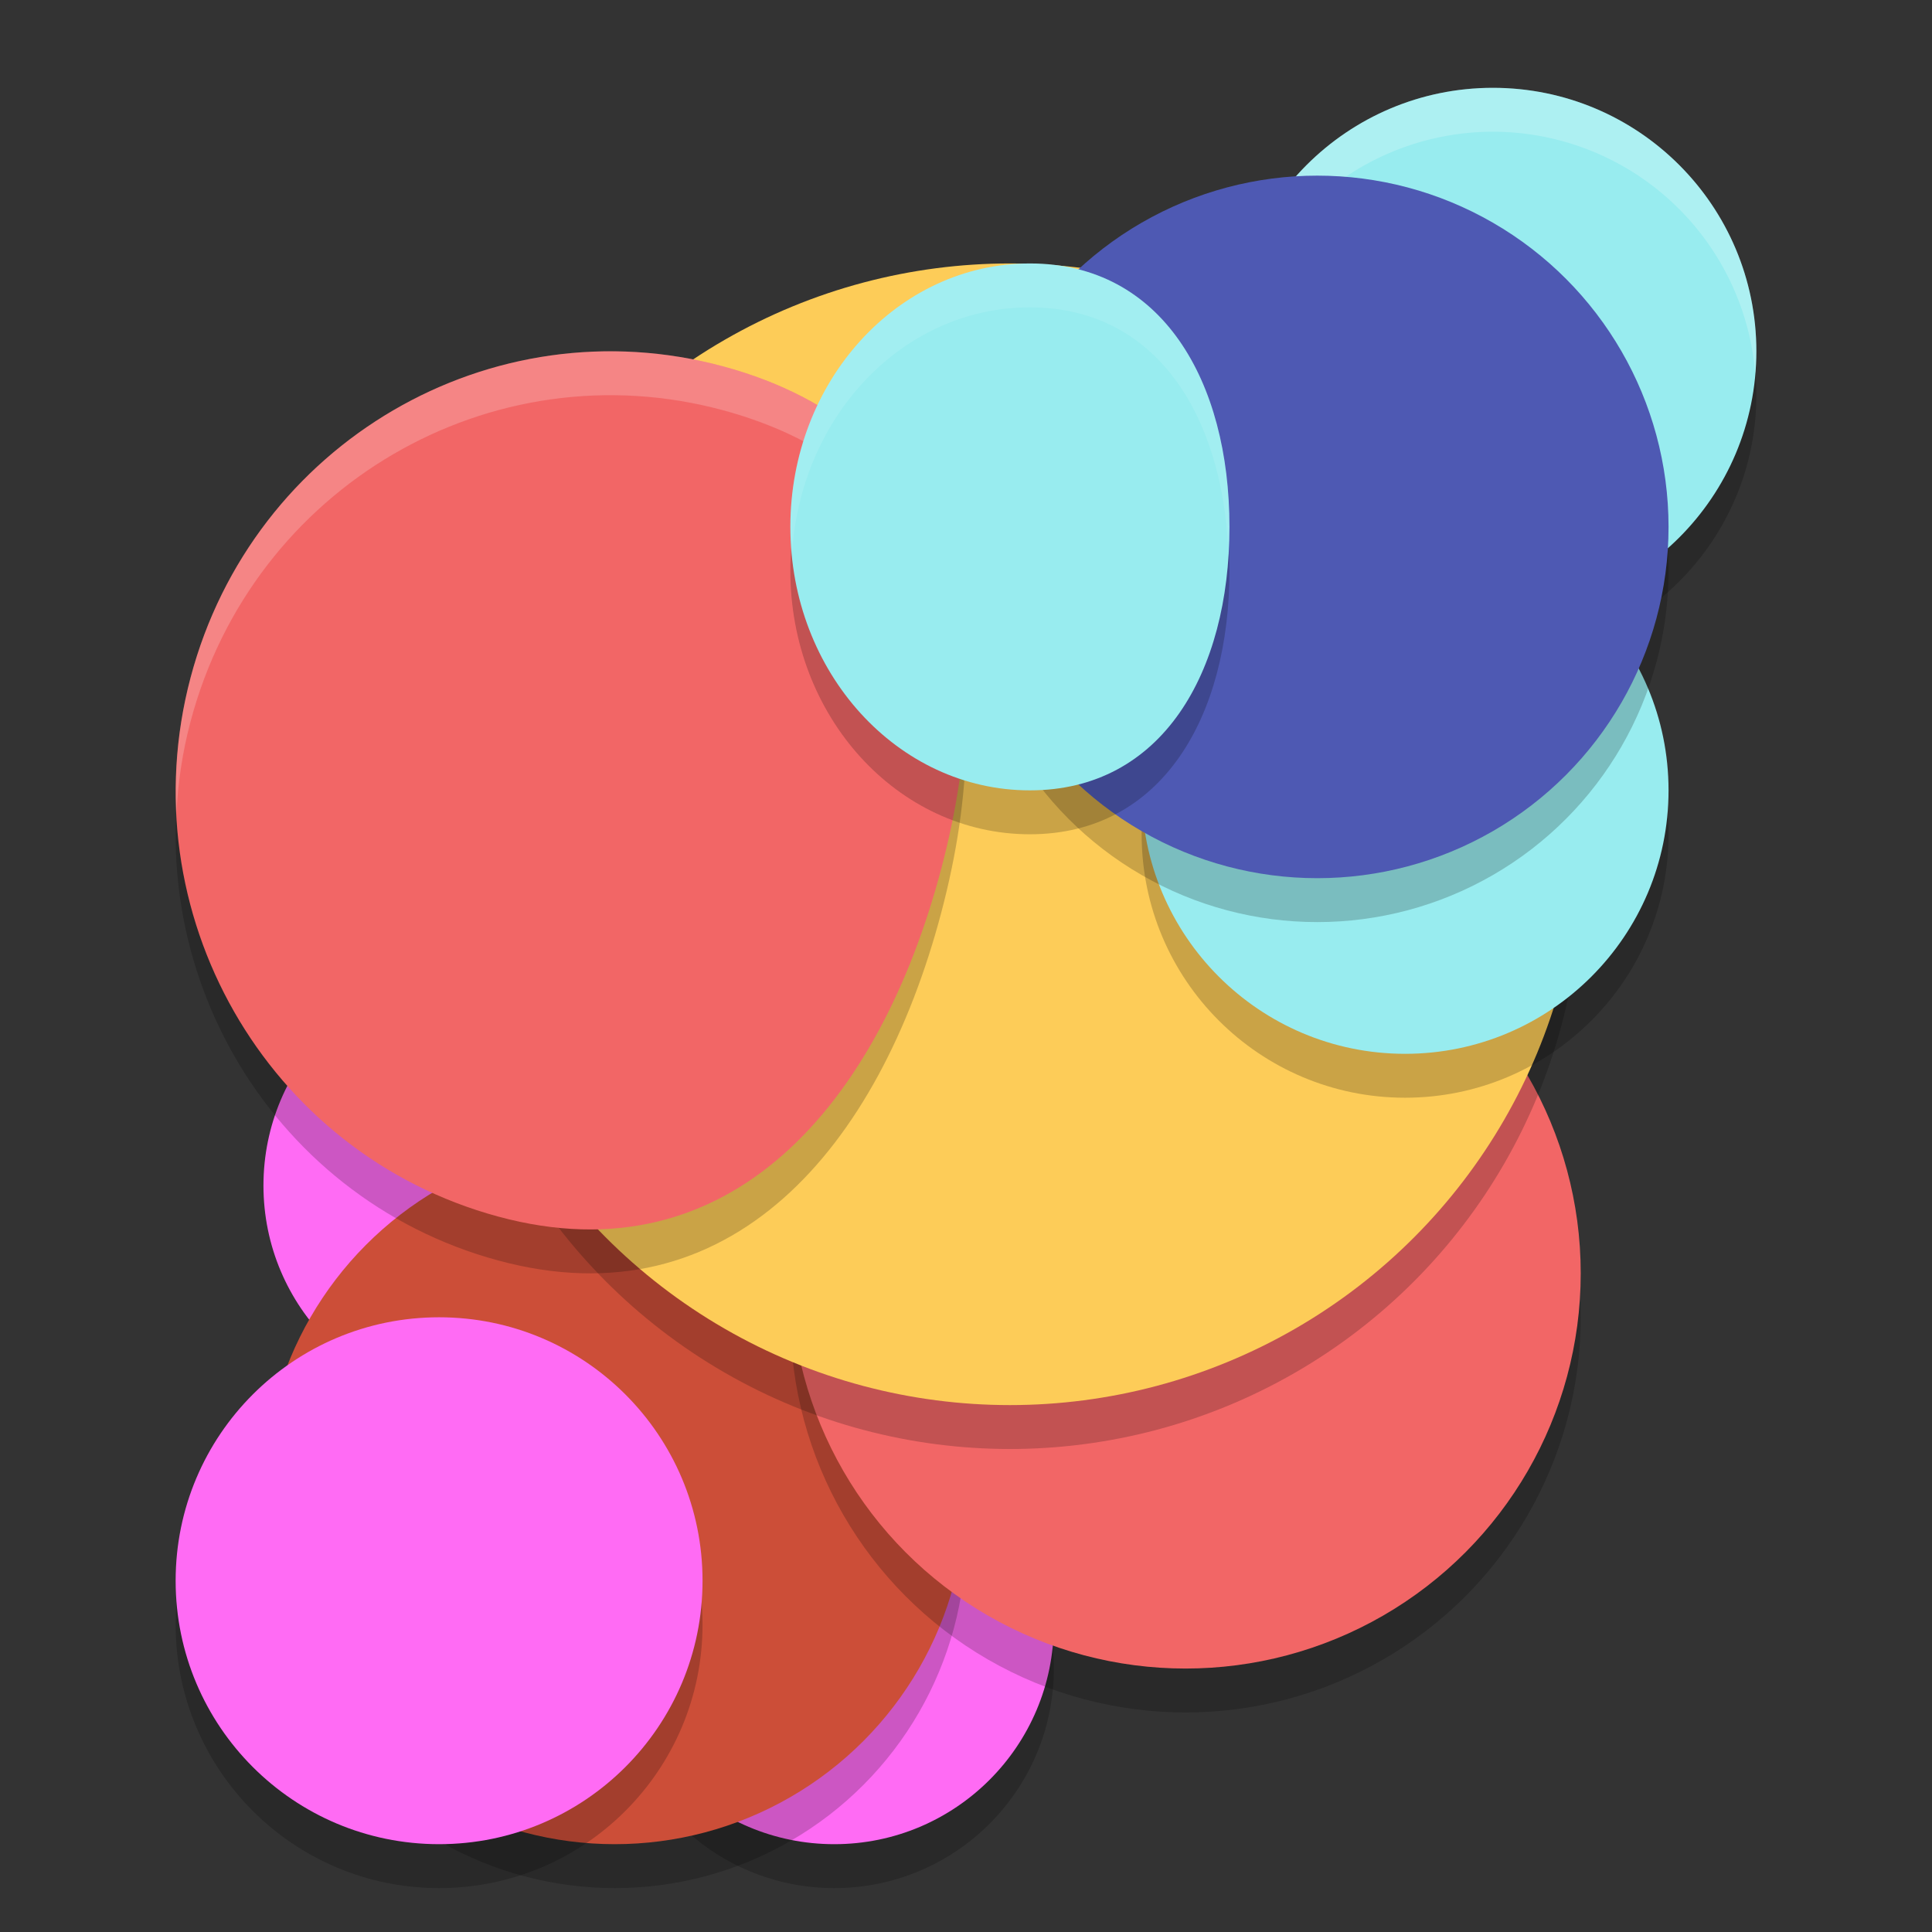 <svg xmlns="http://www.w3.org/2000/svg" width="22" height="22" version="1">
 <rect width="100%" height="100%" fill="#333333" stroke="none"/>
 <circle style="opacity:0.2;fill-rule:evenodd" cx="9.5" cy="19" r="2.5"/>
 <circle style="fill:#ff6bf4;fill-rule:evenodd" cx="5.5" cy="13.5" r="2.5"/>
 <circle cx="9.5" cy="18.5" r="2.5" style="fill:#ff6bf4;fill-rule:evenodd"/>
 <circle cx="7" cy="17.5" r="4" style="opacity:0.2;fill-rule:evenodd"/>
 <circle style="fill:#cc4e38;fill-rule:evenodd" cx="7" cy="17" r="4"/>
 <circle cx="13.5" cy="15" r="4.5" style="opacity:0.2;fill-rule:evenodd"/>
 <circle style="fill:#f26666;fill-rule:evenodd" cx="13.5" cy="14.5" r="4.5"/>
 <circle style="opacity:0.2;fill-rule:evenodd" cx="11.5" cy="10" r="6.5"/>
 <circle cx="11.5" cy="9.5" r="6.5" style="fill:#fdcc58;fill-rule:evenodd"/>
 <path d="m 10.717,10.397 c -0.708,2.673 -2.404,4.673 -5.045,3.956 C 3.03,13.637 1.462,10.889 2.17,8.216 2.878,5.542 5.593,3.956 8.235,4.672 10.877,5.388 11.425,7.723 10.717,10.397 Z" style="opacity:0.2;fill-rule:evenodd"/>
 <circle cx="5" cy="18.5" r="3" style="opacity:0.2;fill-rule:evenodd"/>
 <circle style="fill:#ff6bf4;fill-rule:evenodd" cx="5" cy="18" r="3"/>
 <path style="fill:#f26666;fill-rule:evenodd" d="m 10.717,9.897 c -0.708,2.673 -2.404,4.673 -5.045,3.956 C 3.03,13.137 1.462,10.389 2.17,7.716 2.878,5.042 5.593,3.456 8.235,4.172 10.877,4.888 11.425,7.223 10.717,9.897 Z"/>
 <path style="opacity:0.2;fill:#ffffff;fill-rule:evenodd" d="M 6.755,4.004 C 4.645,4.089 2.745,5.544 2.17,7.716 2.033,8.234 1.984,8.755 2.009,9.264 2.026,8.916 2.077,8.565 2.17,8.216 2.878,5.542 5.593,3.956 8.235,4.672 10.1,5.178 10.918,6.492 10.991,8.16 11.069,6.257 10.283,4.727 8.235,4.172 7.74,4.038 7.242,3.984 6.755,4.004 Z"/>
 <circle style="opacity:0.2;fill-rule:evenodd" cx="17" cy="4.5" r="3"/>
 <circle cx="17" cy="4" r="3" style="fill:#98ecef;fill-rule:evenodd"/>
 <circle cx="16" cy="9.5" r="3" style="opacity:0.2;fill-rule:evenodd"/>
 <circle style="fill:#98ecef;fill-rule:evenodd" cx="16" cy="9" r="3"/>
 <circle style="opacity:0.2;fill-rule:evenodd" cx="15" cy="6.5" r="4"/>
 <path style="opacity:0.2;fill:#ffffff;fill-rule:evenodd" d="M 17,1 A 3,3 0 0 0 14,4 3,3 0 0 0 14.013,4.249 3,3 0 0 1 17,1.5 3,3 0 0 1 19.987,4.251 3,3 0 0 0 20,4 3,3 0 0 0 17,1 Z"/>
 <circle cx="15" cy="6" r="4" style="fill:#4e59b3;fill-rule:evenodd"/>
 <path d="m 14,6.5 c 0,1.657 -0.766,3 -2.273,3 C 10.221,9.5 9,8.157 9,6.5 9,4.843 10.221,3.5 11.727,3.5 13.234,3.5 14,4.843 14,6.5 Z" style="opacity:0.2;fill-rule:evenodd"/>
 <path style="fill:#98ecef;fill-rule:evenodd" d="M 14,6 C 14,7.657 13.234,9 11.727,9 10.221,9 9,7.657 9,6 9,4.343 10.221,3 11.727,3 13.234,3 14,4.343 14,6 Z"/>
 <path style="opacity:0.1;fill:#ffffff;fill-rule:evenodd" d="M 11.727,3 C 10.22,3 9,4.343 9,6 9,6.086 9.017,6.166 9.023,6.25 9.141,4.712 10.298,3.5 11.727,3.5 13.155,3.5 13.911,4.712 13.986,6.25 13.99,6.166 14,6.085 14,6 14,4.343 13.233,3 11.727,3 Z"/>
</svg>
